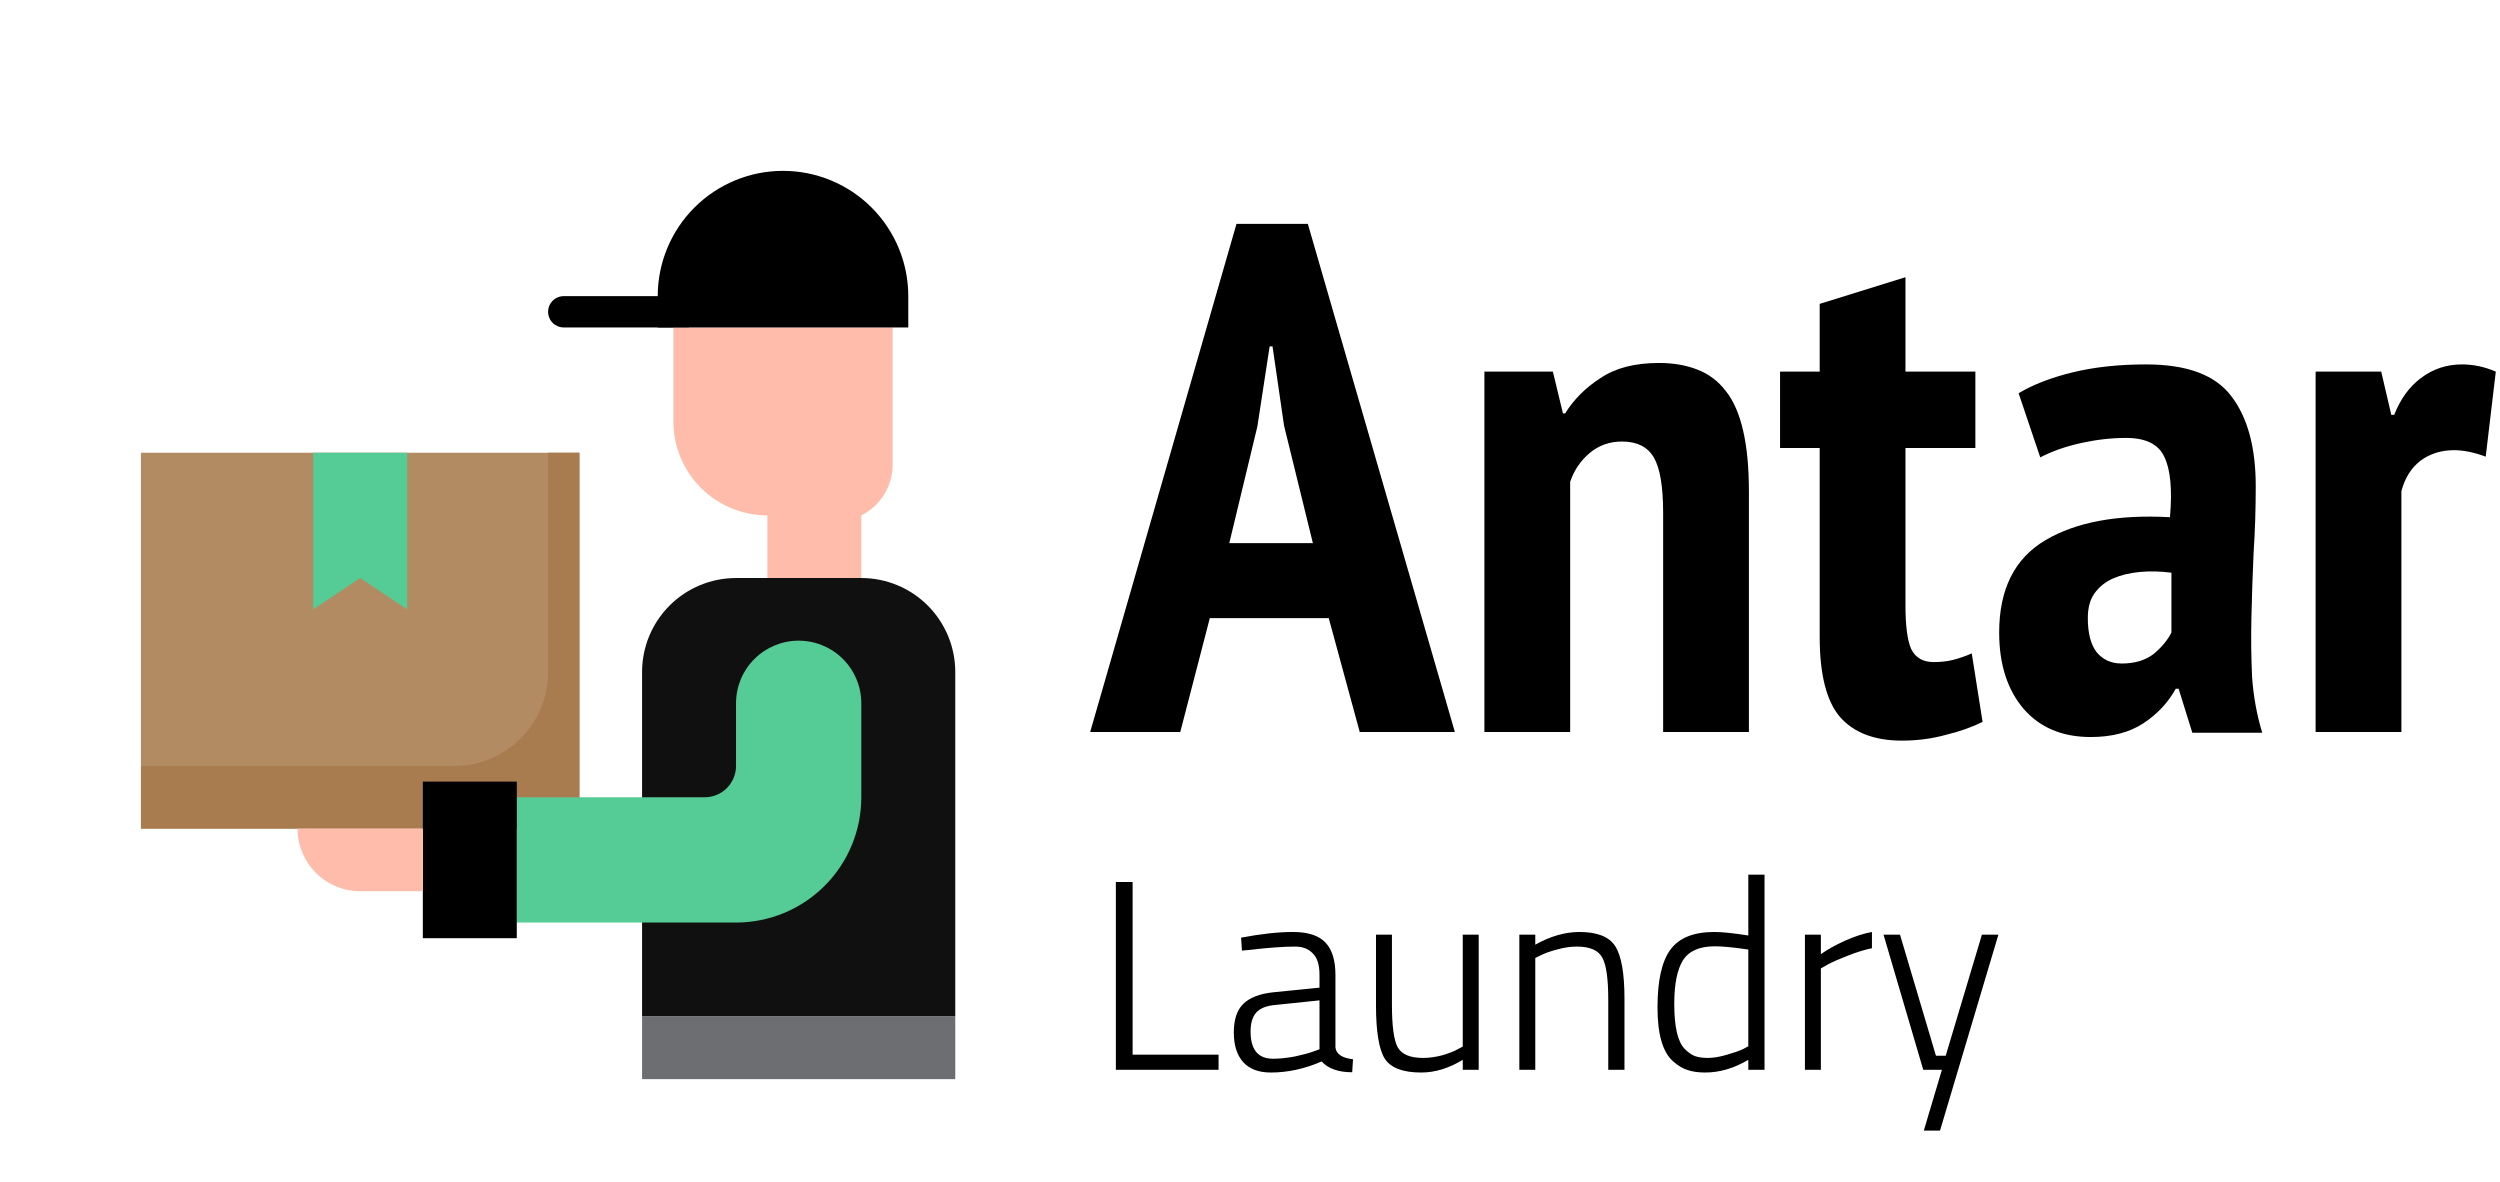 <svg width="222" height="105" viewBox="0 0 222 105" fill="none" xmlns="http://www.w3.org/2000/svg">
<path d="M50.062 26.297H61.188V29.078H50.062C49.694 29.078 49.34 28.932 49.079 28.671C48.818 28.41 48.672 28.056 48.672 27.688C48.672 27.319 48.818 26.965 49.079 26.704C49.34 26.443 49.694 26.297 50.062 26.297Z" fill="black"/>
<path d="M12.516 40.203H51.453V73.578H12.516V40.203Z" fill="#B38B63"/>
<path d="M48.672 40.203V59.672C48.672 61.885 47.793 64.007 46.228 65.572C44.663 67.137 42.541 68.016 40.328 68.016H12.516V73.578H51.453V40.203H48.672Z" fill="#A97C50"/>
<path d="M59.797 29.078V37.422C59.797 39.635 60.676 41.757 62.241 43.322C63.806 44.887 65.928 45.766 68.141 45.766V51.328H76.484V45.766C77.32 45.348 78.023 44.706 78.514 43.911C79.005 43.116 79.266 42.2 79.266 41.266V29.078H59.797Z" fill="#FFBCAB"/>
<path d="M76.484 51.328H65.359C63.147 51.328 61.024 52.207 59.459 53.772C57.895 55.337 57.016 57.459 57.016 59.672V90.266H84.828V59.672C84.828 57.459 83.949 55.337 82.384 53.772C80.82 52.207 78.697 51.328 76.484 51.328Z" fill="#101010"/>
<path d="M76.484 70.797V62.453C76.484 60.978 75.898 59.563 74.855 58.52C73.812 57.477 72.397 56.891 70.922 56.891C69.447 56.891 68.032 57.477 66.989 58.52C65.945 59.563 65.359 60.978 65.359 62.453V68.016C65.359 68.753 65.066 69.461 64.545 69.982C64.023 70.504 63.316 70.797 62.578 70.797H45.891V81.922H65.359C68.31 81.922 71.14 80.75 73.226 78.663C75.312 76.577 76.484 73.747 76.484 70.797Z" fill="#55CB95"/>
<path d="M45.891 69.406H37.547V73.578V79.141V83.312H45.891V81.922V70.797V69.406Z" fill="black"/>
<path d="M80.656 29.078V26.297C80.656 23.346 79.484 20.517 77.398 18.43C75.311 16.344 72.482 15.172 69.531 15.172C66.581 15.172 63.751 16.344 61.665 18.43C59.578 20.517 58.406 23.346 58.406 26.297V29.078H80.656Z" fill="black"/>
<path d="M31.984 51.328L36.156 54.109V40.203H27.812V54.109L31.984 51.328Z" fill="#55CB95"/>
<path d="M26.422 73.578C26.422 75.053 27.008 76.468 28.051 77.511C29.094 78.555 30.509 79.141 31.984 79.141H37.547V73.578H26.422Z" fill="#FFBCAB"/>
<path d="M57.016 90.266H84.828V95.828H57.016V90.266Z" fill="#6D6E71"/>
<path d="M117.992 54.888H107.432L104.808 65H96.808L109.8 19.88H116.136L129.192 65H120.744L117.992 54.888ZM109.16 48.232H116.584L114.024 37.8L113 30.76H112.744L111.656 37.864L109.16 48.232ZM147.687 65V45.544C147.687 43.197 147.409 41.555 146.855 40.616C146.3 39.677 145.361 39.208 144.039 39.208C142.929 39.208 141.969 39.549 141.159 40.232C140.348 40.915 139.772 41.768 139.431 42.792V65H131.815V33H137.895L138.791 36.712H138.983C139.751 35.475 140.796 34.429 142.119 33.576C143.441 32.68 145.169 32.232 147.303 32.232C148.583 32.232 149.713 32.424 150.695 32.808C151.719 33.192 152.572 33.832 153.255 34.728C153.937 35.581 154.449 36.755 154.791 38.248C155.132 39.699 155.303 41.512 155.303 43.688V65H147.687ZM158.069 33H161.589V26.984L169.205 24.616V33H175.413V39.784H169.205V53.736C169.205 55.571 169.375 56.872 169.717 57.64C170.101 58.408 170.762 58.792 171.701 58.792C172.341 58.792 172.917 58.728 173.429 58.6C173.941 58.472 174.495 58.28 175.093 58.024L176.053 64.104C175.114 64.573 174.026 64.957 172.789 65.256C171.551 65.597 170.25 65.768 168.885 65.768C166.453 65.768 164.618 65.064 163.381 63.656C162.186 62.248 161.589 59.88 161.589 56.552V39.784H158.069V33ZM179.254 34.92C180.534 34.152 182.134 33.533 184.054 33.064C185.974 32.595 188.15 32.36 190.582 32.36C194.208 32.36 196.726 33.299 198.134 35.176C199.584 37.053 200.31 39.72 200.31 43.176C200.31 45.181 200.246 47.165 200.118 49.128C200.032 51.048 199.968 52.947 199.926 54.824C199.883 56.659 199.904 58.451 199.99 60.2C200.118 61.907 200.416 63.528 200.886 65.064H194.678L193.462 61.16H193.206C192.523 62.397 191.563 63.421 190.326 64.232C189.088 65.043 187.531 65.448 185.654 65.448C183.136 65.448 181.152 64.616 179.702 62.952C178.251 61.245 177.526 58.984 177.526 56.168C177.526 52.328 178.891 49.597 181.622 47.976C184.352 46.355 188.043 45.672 192.694 45.928C192.907 43.453 192.736 41.661 192.182 40.552C191.67 39.443 190.539 38.888 188.79 38.888C187.51 38.888 186.187 39.037 184.822 39.336C183.456 39.635 182.24 40.061 181.174 40.616L179.254 34.92ZM188.406 58.92C189.558 58.92 190.496 58.643 191.222 58.088C191.947 57.491 192.48 56.851 192.822 56.168V50.856C191.84 50.728 190.902 50.707 190.006 50.792C189.11 50.877 188.32 51.069 187.638 51.368C186.955 51.667 186.4 52.115 185.974 52.712C185.59 53.267 185.398 53.992 185.398 54.888C185.398 56.211 185.654 57.213 186.166 57.896C186.72 58.579 187.467 58.92 188.406 58.92ZM220.731 40.552C219.707 40.168 218.768 39.976 217.915 39.976C216.763 39.976 215.76 40.296 214.907 40.936C214.096 41.576 213.542 42.472 213.243 43.624V65H205.627V33H211.451L212.347 36.84H212.603C213.158 35.432 213.947 34.344 214.971 33.576C216.038 32.765 217.254 32.36 218.619 32.36C219.643 32.36 220.646 32.573 221.627 33L220.731 40.552Z" fill="black"/>
<path d="M108.208 95H99.088V78.32H100.576V93.656H108.208V95ZM118.587 86.576V93.008C118.651 93.6 119.171 93.952 120.147 94.064L120.075 95.216C118.843 95.216 117.939 94.896 117.363 94.256C115.859 94.912 114.355 95.24 112.851 95.24C111.779 95.24 110.963 94.936 110.403 94.328C109.843 93.704 109.563 92.824 109.563 91.688C109.563 90.536 109.843 89.688 110.403 89.144C110.979 88.584 111.875 88.24 113.091 88.112L117.171 87.704V86.576C117.171 85.68 116.971 85.04 116.571 84.656C116.187 84.256 115.667 84.056 115.011 84.056C113.987 84.056 112.659 84.152 111.027 84.344L110.283 84.416L110.211 83.264C111.971 82.928 113.507 82.76 114.819 82.76C116.147 82.76 117.107 83.072 117.699 83.696C118.291 84.32 118.587 85.28 118.587 86.576ZM111.051 91.592C111.051 93.208 111.715 94.016 113.043 94.016C113.619 94.016 114.251 93.952 114.939 93.824C115.627 93.68 116.171 93.536 116.571 93.392L117.171 93.176V88.832L113.259 89.24C112.475 89.304 111.907 89.528 111.555 89.912C111.219 90.296 111.051 90.856 111.051 91.592ZM129.892 83H131.308V95H129.892V94.112C128.66 94.864 127.428 95.24 126.196 95.24C124.564 95.24 123.484 94.824 122.956 93.992C122.444 93.16 122.188 91.584 122.188 89.264V83H123.604V89.24C123.604 91.096 123.772 92.344 124.108 92.984C124.46 93.624 125.212 93.944 126.364 93.944C126.924 93.944 127.5 93.864 128.092 93.704C128.684 93.528 129.132 93.352 129.436 93.176L129.892 92.936V83ZM136.333 95H134.917V83H136.333V83.888C137.677 83.136 138.981 82.76 140.245 82.76C141.845 82.76 142.909 83.184 143.437 84.032C143.981 84.88 144.253 86.432 144.253 88.688V95H142.813V88.76C142.813 86.92 142.637 85.68 142.285 85.04C141.933 84.384 141.181 84.056 140.029 84.056C139.469 84.056 138.877 84.144 138.253 84.32C137.645 84.48 137.173 84.648 136.837 84.824L136.333 85.064V95ZM156.69 77.672V95H155.25V94.112C153.986 94.864 152.706 95.24 151.41 95.24C150.818 95.24 150.306 95.168 149.874 95.024C149.442 94.896 149.002 94.632 148.554 94.232C147.642 93.416 147.186 91.824 147.186 89.456C147.186 87.072 147.57 85.36 148.338 84.32C149.106 83.28 150.402 82.76 152.226 82.76C152.93 82.76 153.938 82.864 155.25 83.072V77.672H156.69ZM149.61 93.152C149.914 93.456 150.21 93.664 150.498 93.776C150.802 93.888 151.186 93.944 151.65 93.944C152.13 93.944 152.674 93.856 153.282 93.68C153.906 93.504 154.394 93.336 154.746 93.176L155.25 92.912V84.32C153.97 84.128 152.978 84.032 152.274 84.032C150.914 84.032 149.97 84.448 149.442 85.28C148.93 86.112 148.674 87.4 148.674 89.144C148.674 91.192 148.986 92.528 149.61 93.152ZM160.277 95V83H161.693V84.728C162.285 84.312 163.005 83.912 163.853 83.528C164.717 83.144 165.509 82.888 166.229 82.76V84.2C165.541 84.344 164.821 84.568 164.069 84.872C163.317 85.16 162.733 85.416 162.317 85.64L161.693 86V95H160.277ZM167.257 83H168.721L171.913 93.752H172.777L175.993 83H177.457L172.273 100.4H170.833L172.441 95H170.785L167.257 83Z" fill="black"/>
</svg>
